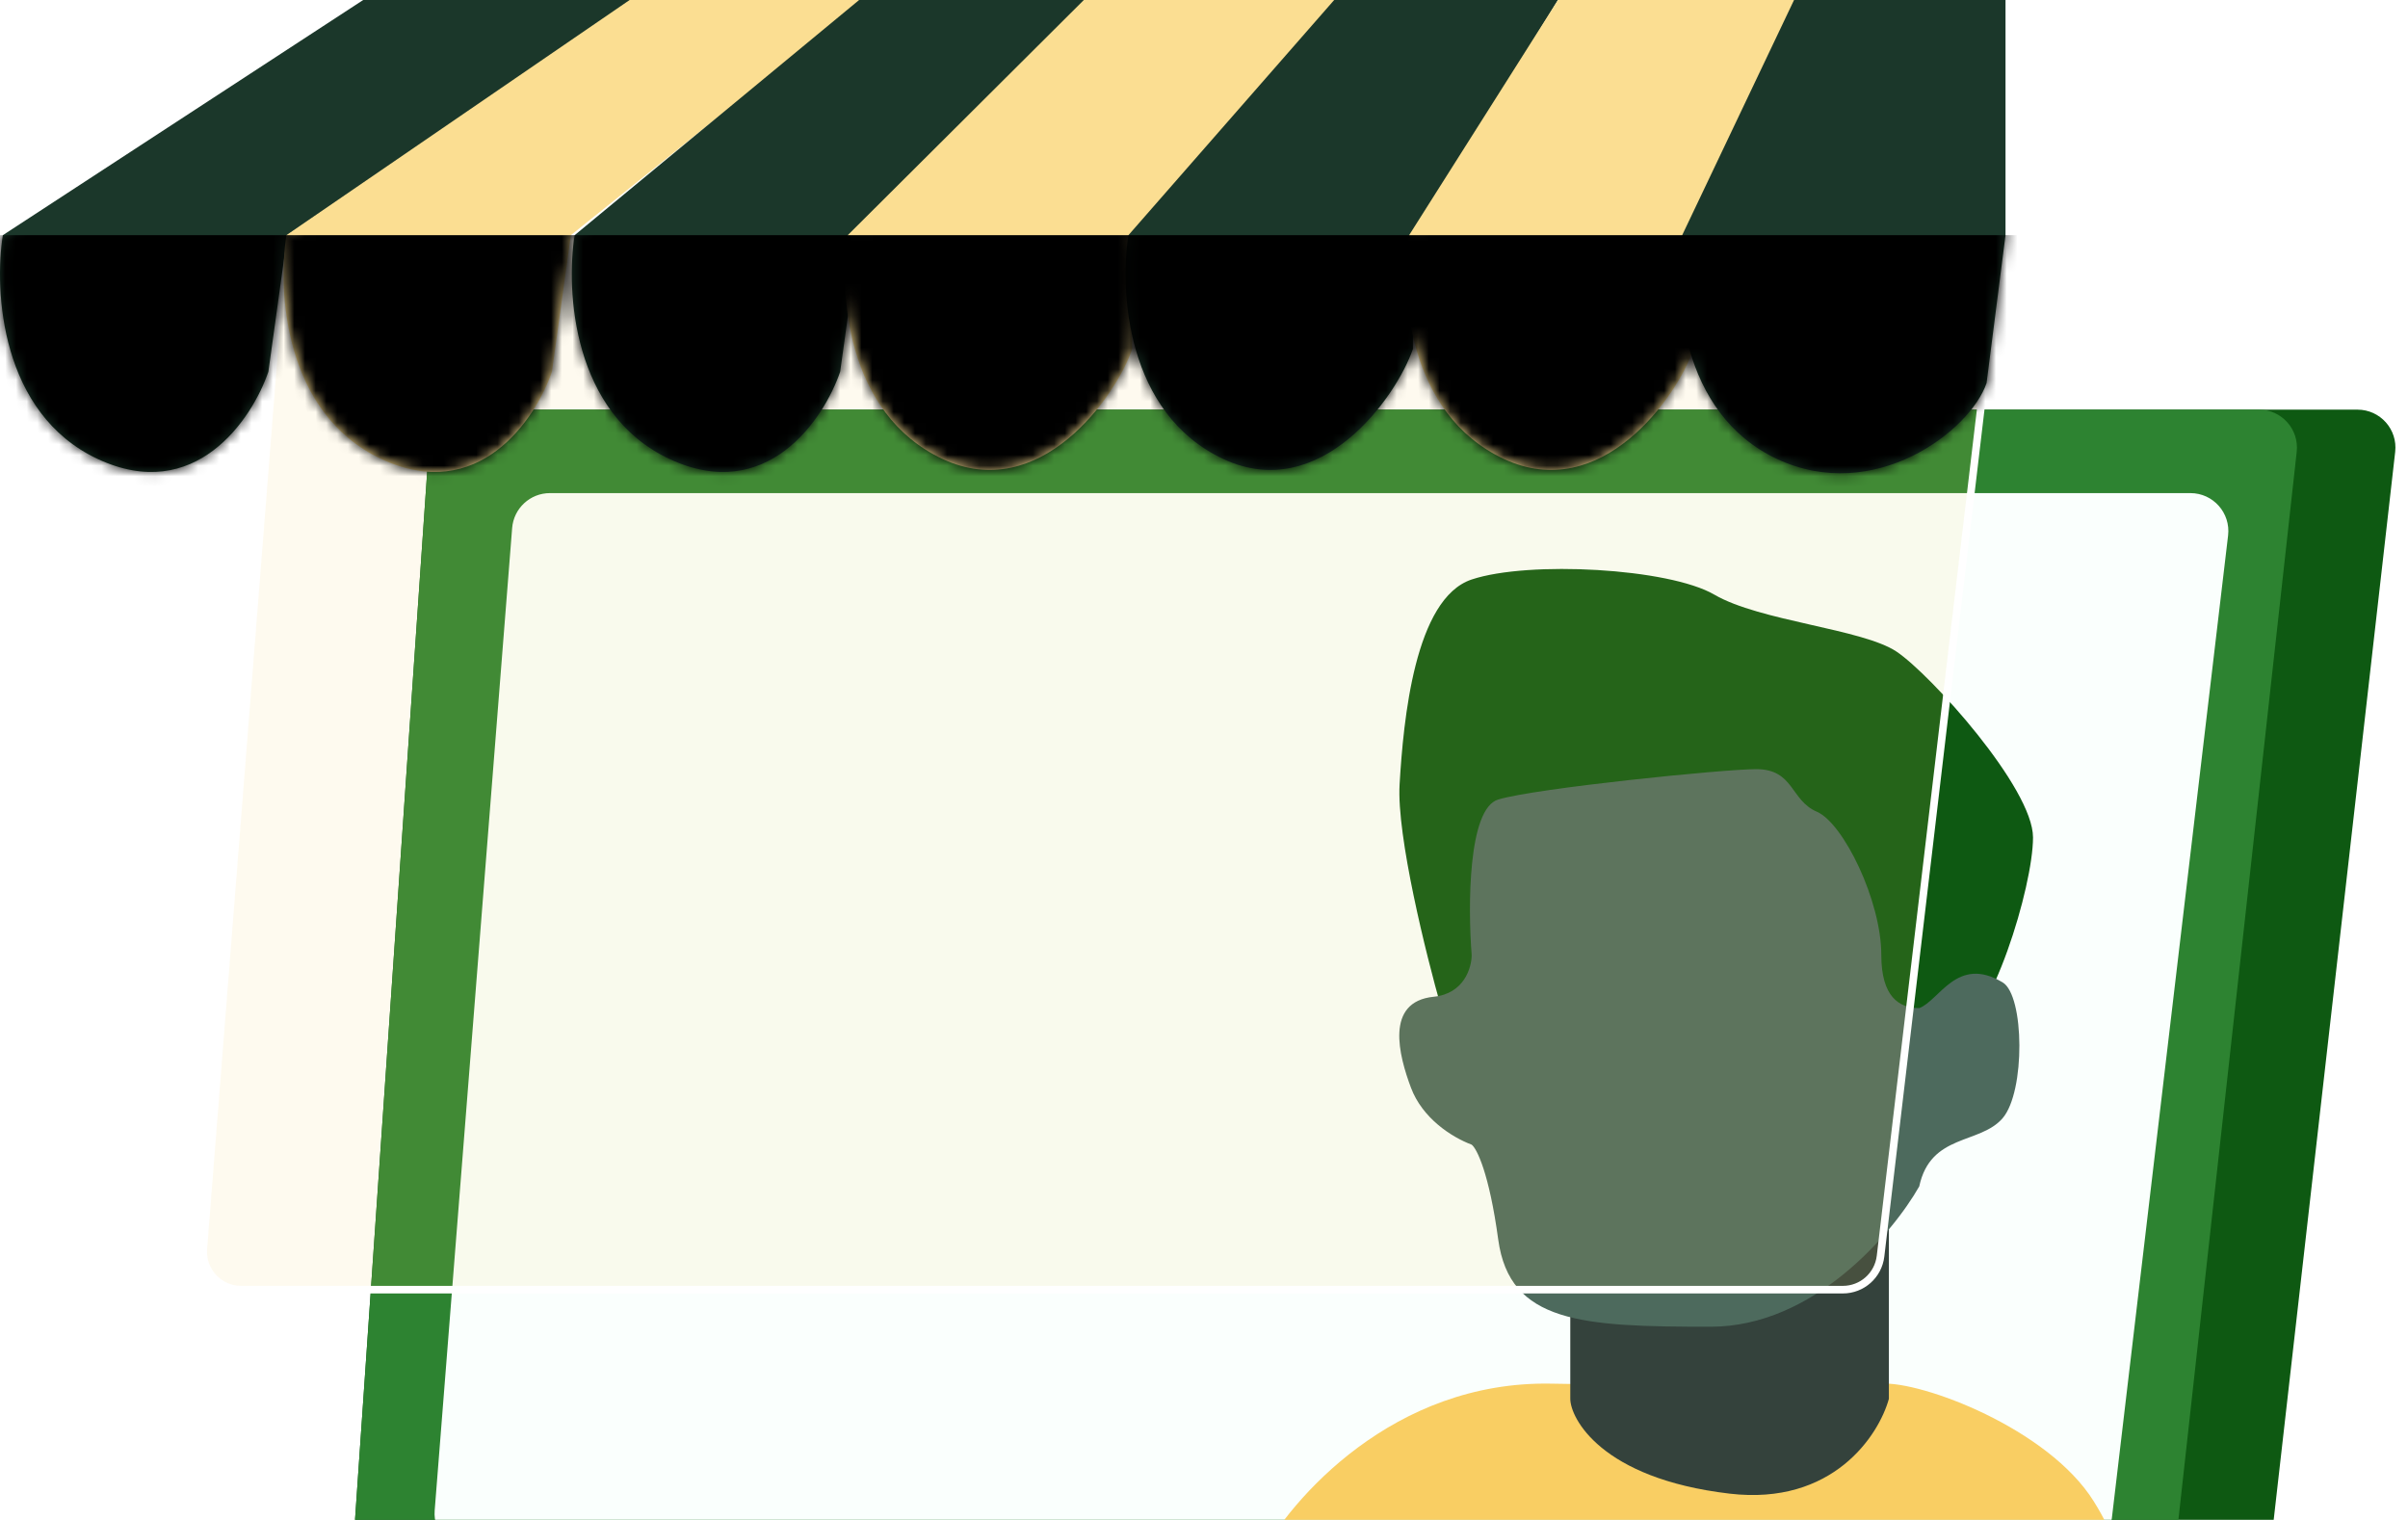 <svg width="225" height="142" viewBox="0 0 225 142" fill="none" xmlns="http://www.w3.org/2000/svg">
<path d="M32.425 152.86L40.088 41.576C40.216 39.718 41.761 38.275 43.624 38.275H220.282C222.398 38.275 224.043 40.118 223.803 42.22L211.142 153.504C210.939 155.294 209.423 156.647 207.621 156.647H35.961C33.907 156.647 32.284 154.908 32.425 152.86Z" fill="#0E5912"/>
<path d="M32.425 152.86L40.088 41.576C40.216 39.718 41.761 38.275 43.624 38.275H211.079C213.191 38.275 214.834 40.111 214.602 42.21L202.274 153.493C202.075 155.289 200.558 156.647 198.751 156.647H35.961C33.907 156.647 32.284 154.908 32.425 152.86Z" fill="#2D8331"/>
<path d="M40.616 141.13L47.854 49.339C47.999 47.495 49.538 46.073 51.387 46.073L204.669 46.073C206.792 46.073 208.438 47.926 208.189 50.034L197.332 141.825C197.121 143.609 195.609 144.953 193.812 144.953H44.149C42.082 144.953 40.453 143.191 40.616 141.13Z" fill="#FAFFFD"/>
<path d="M144.951 129.28C130.208 128.996 120.615 140.03 117.662 145.582H192.796C195.395 145.582 199.884 147.071 195.631 140.266C191.379 133.462 179.565 129.043 175.785 129.28C170.705 129.398 159.695 129.563 144.951 129.28Z" fill="#F9CE63"/>
<path d="M130.776 73.283C130.493 78.103 133.257 89.232 134.675 94.193C137.037 95.729 143.251 99.013 149.205 99.864C156.648 100.927 178.975 98.446 182.519 97.029C186.063 95.611 189.962 82.852 189.962 78.245C189.962 73.638 180.393 63.006 177.203 60.879C174.014 58.753 164.445 58.044 160.192 55.563C155.939 53.082 142.826 52.373 137.51 54.145C132.194 55.917 131.131 67.258 130.776 73.283Z" fill="#0E5912"/>
<path d="M176.495 130.697V112.268L146.725 120.419V130.697C146.725 132.469 149.56 138.139 161.61 139.557C171.25 140.691 175.55 134.123 176.495 130.697Z" fill="#34423C"/>
<path d="M159.839 123.963C169.478 123.963 176.85 115.221 179.331 110.85C180.394 105.888 185.001 106.951 187.128 104.471C189.254 101.99 189.165 93.017 187.128 91.791C182.875 89.231 181.221 93.484 179.331 94.193C177.441 94.193 175.787 93.13 175.787 89.231C175.787 84.157 172.243 76.906 169.762 75.842C167.281 74.779 167.635 71.865 164.091 71.865C161.063 71.865 143.536 73.637 139.992 74.701C137.157 75.551 137.157 84.742 137.511 89.231C137.511 90.412 136.802 92.846 133.967 93.13C129.36 93.59 130.72 98.649 131.84 101.635C132.904 104.471 135.621 106.243 137.511 106.951C137.983 107.306 139.141 109.574 139.992 115.812C141.055 123.609 147.789 123.963 159.839 123.963Z" fill="#4D6A5D"/>
<g filter="url(#filter0_b_499_4218)">
<path d="M18.999 116.676L26.237 24.885C26.382 23.041 27.921 21.619 29.77 21.619L183.052 21.619C185.175 21.619 186.821 23.472 186.572 25.579L175.715 117.371C175.504 119.155 173.992 120.498 172.195 120.498H22.532C20.465 120.498 18.836 118.737 18.999 116.676Z" fill="#F9CE63" fill-opacity="0.1"/>
<path d="M18.999 116.676L26.237 24.885C26.382 23.041 27.921 21.619 29.77 21.619L183.052 21.619C185.175 21.619 186.821 23.472 186.572 25.579L175.715 117.371C175.504 119.155 173.992 120.498 172.195 120.498H22.532C20.465 120.498 18.836 118.737 18.999 116.676Z" stroke="white" stroke-width="0.709"/>
</g>
<path d="M33.936 0L0.267 21.973C-0.56 27.171 0.055 38.63 9.127 42.883C18.2 47.136 23.54 39.221 25.076 34.732L26.848 21.973L59.099 0H33.936Z" fill="#1B372A"/>
<path d="M58.832 0L26.762 21.973C25.934 27.171 26.549 38.63 35.622 42.883C44.694 47.136 50.034 39.221 51.57 34.732L53.342 21.973L80.718 0H58.832Z" fill="#FBDE92"/>
<path d="M80.275 0L53.695 21.973C52.868 27.171 53.482 38.63 62.555 42.883C71.628 47.136 76.968 39.221 78.504 34.732L80.275 21.973L101.627 0H80.275Z" fill="#1B372A"/>
<path d="M101.273 0L79.213 21.973C78.386 27.171 79 38.63 88.073 42.883C97.146 47.136 104.257 37.094 105.793 32.605V21.973L125.018 0H101.273Z" fill="#FBDE92"/>
<path d="M124.664 0L105.439 21.973C104.612 27.171 105.227 38.63 114.299 42.883C123.372 47.136 130.484 37.094 132.02 32.605V21.973L145.574 0H124.664Z" fill="#1B372A"/>
<path d="M145.575 0L131.666 21.973C130.839 27.171 131.453 38.63 140.526 42.883C149.599 47.136 156.71 37.094 158.246 32.605V21.973L167.902 0H145.575Z" fill="#FBDE92"/>
<path d="M167.633 0L157.181 21.973C156.354 27.171 156.969 38.63 166.042 42.883C175.114 47.136 184.085 40.284 185.621 35.795L187.393 21.973V0H167.633Z" fill="#1B372A"/>
<g style="mix-blend-mode:soft-light">
<mask id="mask0_499_4218" style="mask-type:alpha" maskUnits="userSpaceOnUse" x="0" y="0" width="188" height="45">
<path d="M33.936 0L0.267 21.973C-0.56 27.171 0.055 38.63 9.127 42.883C18.2 47.136 23.54 39.221 25.076 34.732L26.848 21.973L59.099 0H33.936Z" fill="#1B372A"/>
<path d="M58.831 0L26.761 21.973C25.934 27.171 26.548 38.63 35.621 42.883C44.694 47.136 50.033 39.221 51.569 34.732L53.341 21.973L80.718 0H58.831Z" fill="#FBDE92"/>
<path d="M80.276 0L53.696 21.973C52.869 27.171 53.483 38.63 62.556 42.883C71.629 47.136 76.968 39.221 78.504 34.732L80.276 21.973L101.628 0H80.276Z" fill="#1B372A"/>
<path d="M101.273 0L79.213 21.973C78.386 27.171 79 38.63 88.073 42.883C97.146 47.136 104.258 37.094 105.793 32.605V21.973L125.018 0H101.273Z" fill="#FBDE92"/>
<path d="M124.664 0L105.439 21.973C104.612 27.171 105.226 38.63 114.299 42.883C123.372 47.136 130.484 37.094 132.019 32.605V21.973L145.574 0H124.664Z" fill="#1B372A"/>
<path d="M145.574 0L131.665 21.973C130.838 27.171 131.452 38.63 140.525 42.883C149.598 47.136 156.71 37.094 158.245 32.605V21.973L167.901 0H145.574Z" fill="#FBDE92"/>
<path d="M167.634 0L157.182 21.973C156.355 27.171 156.97 38.63 166.042 42.883C175.115 47.136 184.086 40.284 185.622 35.795L187.394 21.973V0H167.634Z" fill="#1B372A"/>
</mask>
<g mask="url(#mask0_499_4218)">
<rect x="-14.176" y="21.974" width="222.567" height="41.111" fill="black"/>
</g>
</g>
<defs>
<filter id="filter0_b_499_4218" x="4.457" y="7.088" width="196.67" height="127.941" filterUnits="userSpaceOnUse" color-interpolation-filters="sRGB">
<feFlood flood-opacity="0" result="BackgroundImageFix"/>
<feGaussianBlur in="BackgroundImageFix" stdDeviation="7.088"/>
<feComposite in2="SourceAlpha" operator="in" result="effect1_backgroundBlur_499_4218"/>
<feBlend mode="normal" in="SourceGraphic" in2="effect1_backgroundBlur_499_4218" result="shape"/>
</filter>
</defs>
</svg>
